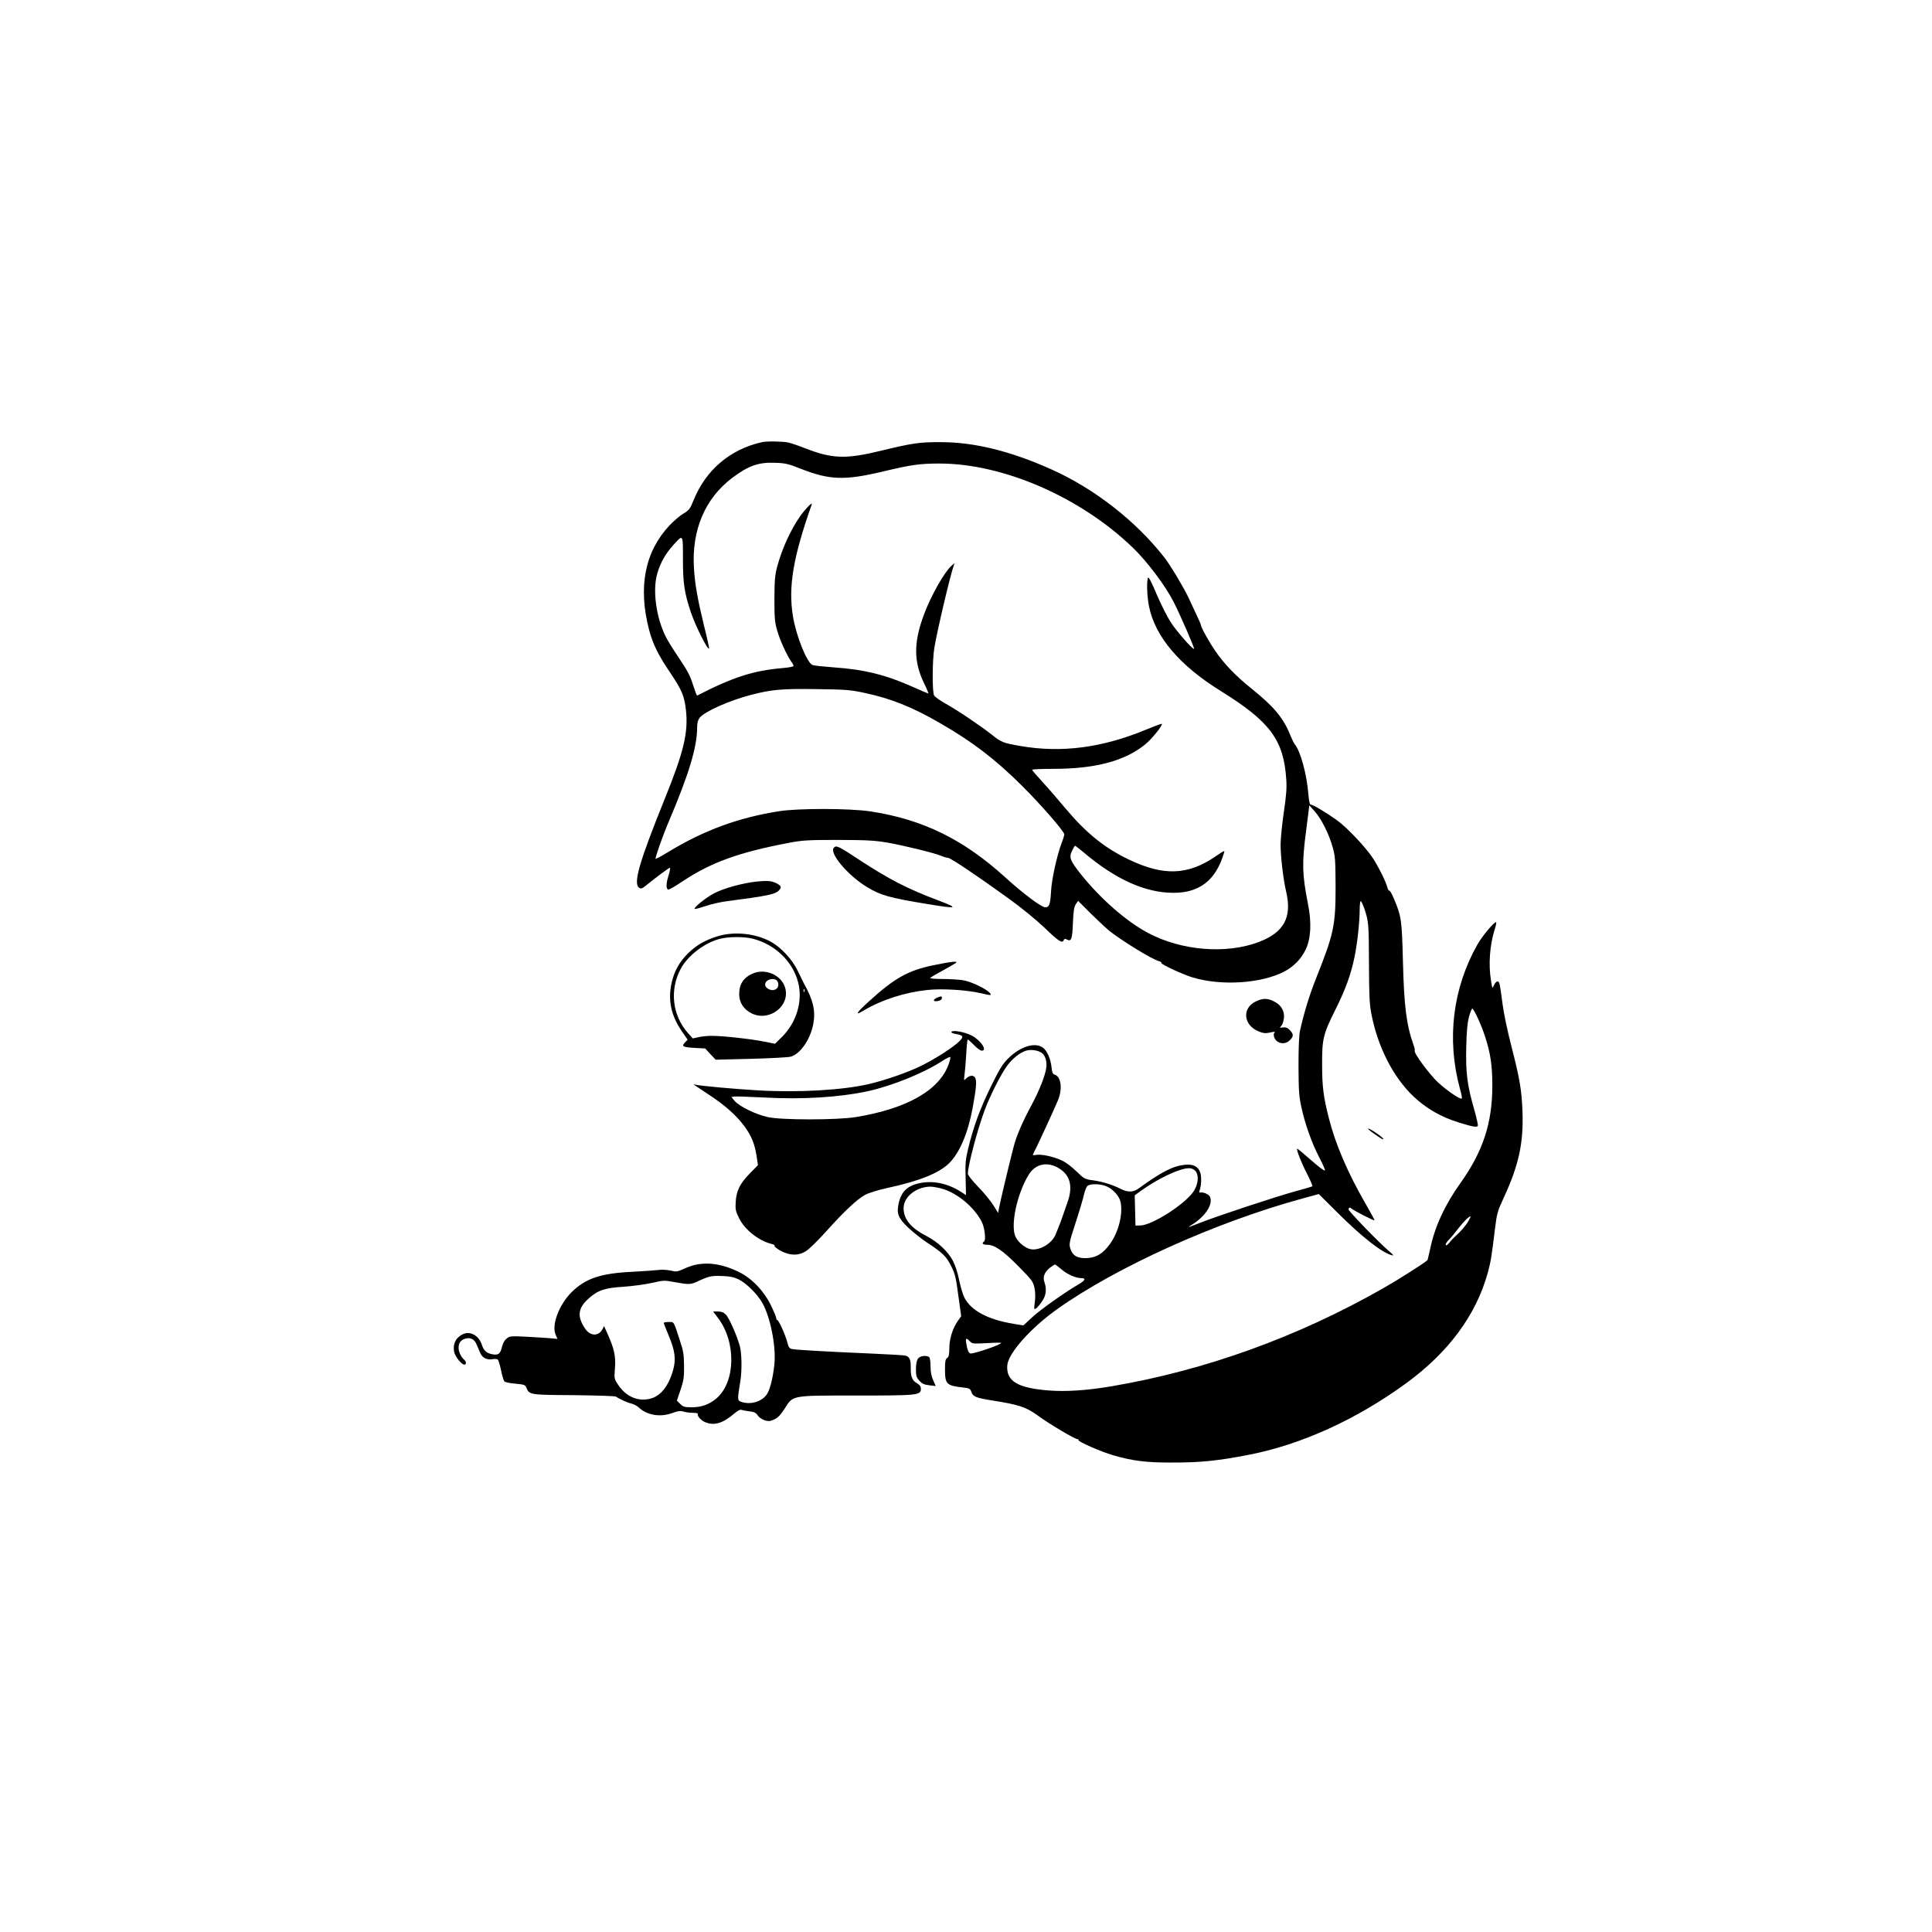 <?xml version="1.0" standalone="no"?>
<!DOCTYPE svg PUBLIC "-//W3C//DTD SVG 20010904//EN"
 "http://www.w3.org/TR/2001/REC-SVG-20010904/DTD/svg10.dtd">
<svg version="1.0" xmlns="http://www.w3.org/2000/svg"
 width="1563pt" height="1563pt" viewBox="0 0 1563 1563"
 preserveAspectRatio="xMidYMid meet">

<g transform="translate(0,1563) scale(0.1,-0.1)"
fill="#000000" stroke="none">
<path d="M6165 12053 c-257 -57 -454 -224 -553 -468 -30 -73 -37 -83 -83 -110
-28 -16 -79 -60 -113 -96 -200 -214 -255 -498 -165 -844 30 -114 74 -204 169
-344 96 -143 116 -190 129 -303 21 -184 -17 -341 -176 -733 -203 -503 -253
-676 -201 -708 13 -9 24 -5 50 16 86 70 190 147 198 147 4 0 -1 -28 -11 -62
-21 -65 -22 -109 -3 -115 6 -2 55 26 110 63 233 156 458 238 869 316 107 20
150 23 395 23 238 -1 292 -4 401 -22 139 -25 376 -83 434 -107 21 -9 45 -16
55 -16 19 0 227 -139 490 -329 108 -78 219 -169 292 -238 114 -110 143 -128
154 -98 5 11 10 12 26 4 35 -19 43 4 48 134 4 96 9 129 23 151 l19 28 106
-106 c59 -58 125 -119 147 -137 105 -83 349 -232 401 -245 13 -3 22 -9 19 -14
-6 -10 176 -95 255 -118 230 -69 549 -49 736 46 80 41 141 104 178 182 42 89
48 218 17 370 -46 234 -49 326 -15 585 8 66 18 140 21 165 l5 45 45 -50 c54
-61 115 -183 145 -291 20 -71 22 -102 23 -319 0 -312 -14 -380 -158 -740 -52
-131 -98 -279 -129 -420 -9 -40 -13 -135 -13 -290 1 -199 4 -244 23 -331 30
-139 84 -290 144 -406 28 -53 49 -101 47 -107 -3 -7 -53 31 -113 84 -60 53
-110 94 -112 92 -8 -8 36 -119 82 -207 25 -50 44 -93 41 -97 -3 -3 -70 -23
-149 -44 -148 -41 -619 -196 -755 -250 -105 -41 -113 -43 -78 -22 112 67 179
165 155 229 -9 22 -57 43 -84 36 -5 -2 -5 5 -2 15 15 38 18 112 6 147 -16 49
-57 70 -124 63 -97 -10 -187 -56 -375 -192 -42 -31 -88 -32 -143 -4 -66 34
-147 59 -224 70 -68 9 -72 11 -135 72 -36 36 -88 75 -119 89 -67 31 -162 52
-206 45 -29 -5 -32 -3 -24 11 20 35 180 382 200 433 38 94 23 192 -30 206 -13
3 -19 18 -23 58 -7 70 -38 139 -73 162 -66 43 -183 5 -280 -92 -43 -43 -69
-85 -138 -226 -89 -182 -140 -323 -183 -499 -22 -92 -25 -121 -21 -242 l3
-137 -25 17 c-108 73 -225 102 -336 83 -109 -19 -163 -68 -184 -168 -18 -82
-3 -119 81 -198 40 -37 106 -89 148 -117 127 -83 157 -112 196 -191 32 -64 39
-93 58 -239 l23 -166 -29 -41 c-41 -60 -67 -144 -67 -219 0 -50 -4 -68 -17
-78 -15 -10 -18 -28 -18 -91 0 -121 12 -133 147 -148 51 -6 57 -9 66 -35 14
-40 37 -49 176 -71 213 -34 270 -53 369 -126 91 -66 293 -186 314 -186 7 0 10
-3 8 -7 -7 -12 183 -95 280 -123 154 -45 264 -59 460 -59 244 -1 383 13 640
63 424 83 866 284 1269 577 343 250 565 549 661 891 25 91 32 132 60 365 15
120 20 138 71 248 121 261 160 443 151 693 -7 179 -21 263 -92 540 -30 116
-61 264 -69 330 -24 180 -25 185 -42 185 -8 0 -21 -14 -28 -31 -13 -30 -13
-30 -24 40 -21 126 -10 281 28 405 11 33 17 62 14 65 -10 11 -112 -110 -152
-181 -200 -354 -250 -767 -141 -1166 12 -41 18 -76 15 -79 -11 -11 -120 63
-192 130 -71 66 -199 240 -189 257 3 4 -2 27 -11 51 -56 157 -75 310 -84 664
-9 346 -12 368 -72 512 -17 40 -34 70 -38 68 -4 -3 -11 7 -15 22 -12 49 -71
167 -120 243 -61 91 -209 247 -290 305 -85 61 -192 125 -209 125 -10 0 -16 21
-21 83 -13 164 -64 350 -111 407 -7 8 -23 42 -37 76 -55 136 -131 227 -307
369 -130 104 -224 200 -297 307 -50 72 -118 194 -118 213 -1 6 -17 44 -37 85
-19 41 -48 102 -63 135 -41 86 -146 262 -196 326 -231 295 -565 556 -914 712
-330 148 -622 220 -895 220 -170 1 -230 -8 -485 -70 -284 -69 -392 -65 -613
21 -50 20 -110 40 -134 46 -43 9 -175 12 -213 3z m315 -216 c232 -91 353 -95
661 -22 230 55 300 65 460 65 514 0 1138 -271 1562 -679 117 -112 266 -311
332 -441 56 -110 173 -380 165 -380 -16 0 -139 140 -188 215 -28 43 -79 144
-114 226 -39 93 -65 144 -70 136 -13 -21 -9 -154 8 -235 50 -244 247 -476 581
-683 398 -247 508 -395 529 -714 5 -70 0 -130 -20 -267 -14 -97 -26 -215 -26
-262 0 -94 22 -283 45 -379 49 -207 -17 -330 -219 -407 -264 -101 -628 -72
-899 73 -177 94 -385 277 -544 476 -89 113 -97 135 -67 194 9 18 18 34 20 35
1 2 31 -21 66 -50 260 -221 501 -330 728 -331 213 -1 344 100 410 316 10 31
13 32 -73 -26 -221 -148 -415 -154 -692 -22 -203 97 -349 216 -523 424 -52 62
-132 155 -178 205 -46 50 -84 94 -84 98 0 5 78 8 173 8 339 0 578 64 742 198
55 45 144 156 134 166 -2 3 -58 -18 -123 -45 -359 -149 -687 -192 -1022 -134
-139 24 -155 31 -230 91 -89 71 -284 202 -380 255 -41 23 -80 51 -87 63 -16
28 -15 284 2 386 20 125 131 597 157 665 l7 20 -23 -20 c-61 -53 -172 -250
-229 -407 -81 -222 -79 -376 7 -550 21 -43 35 -78 32 -78 -4 0 -56 22 -116 49
-227 102 -402 145 -649 162 -82 6 -160 14 -172 19 -45 18 -133 238 -158 394
-39 239 1 477 152 905 10 28 -57 -41 -97 -100 -76 -110 -144 -260 -182 -401
-19 -72 -22 -108 -23 -263 0 -157 3 -190 23 -258 22 -77 77 -197 113 -249 11
-14 19 -30 19 -36 0 -5 -37 -12 -81 -16 -242 -20 -407 -73 -699 -223 -3 -2
-18 38 -34 88 -22 72 -46 116 -112 214 -46 68 -94 145 -107 172 -80 158 -110
385 -68 519 26 86 65 154 126 222 83 92 80 96 80 -111 0 -198 12 -274 64 -430
38 -112 135 -306 147 -294 3 2 -15 85 -40 183 -52 214 -74 335 -82 469 -19
306 89 561 307 727 134 101 215 130 354 124 79 -3 105 -9 205 -49z m507 -1811
c219 -46 392 -115 618 -246 258 -148 447 -292 661 -505 154 -153 344 -371 344
-395 0 -8 -9 -39 -21 -69 -38 -101 -81 -294 -86 -391 -6 -109 -14 -130 -48
-130 -30 0 -182 114 -320 240 -339 309 -671 472 -1095 536 -166 25 -582 26
-739 1 -328 -52 -606 -154 -894 -329 -54 -33 -100 -58 -103 -56 -6 7 58 189
110 310 159 374 226 595 226 754 0 37 6 59 21 78 39 50 247 142 421 186 162
42 248 49 523 45 233 -3 273 -6 382 -29z m4051 -1748 c34 -102 36 -119 37
-443 1 -254 4 -327 19 -405 52 -270 177 -515 342 -671 104 -98 224 -167 369
-211 112 -35 145 -40 151 -25 2 7 -11 67 -30 133 -56 194 -69 296 -64 501 3
129 9 197 22 246 10 37 22 67 27 67 12 0 74 -133 103 -225 45 -137 59 -237 59
-400 0 -300 -76 -531 -258 -786 -126 -176 -208 -353 -245 -533 -11 -48 -20
-89 -22 -91 -41 -34 -233 -156 -363 -230 -689 -392 -1434 -661 -2192 -790
-199 -34 -373 -45 -508 -34 -255 20 -346 76 -336 204 8 98 190 302 405 455
479 340 1280 702 1983 894 l132 36 148 -147 c198 -198 361 -326 443 -348 19
-5 13 3 -25 35 -80 68 -325 321 -325 336 0 16 11 18 25 6 21 -18 185 -102 185
-94 0 4 -32 64 -72 133 -145 251 -245 484 -298 695 -44 174 -54 254 -54 434
-1 206 9 244 109 445 82 164 125 284 154 427 22 108 41 282 41 380 0 37 4 68
8 68 5 0 18 -28 30 -62z m-2613 -1164 c31 -20 47 -71 39 -125 -8 -60 -58 -186
-116 -294 -74 -136 -127 -259 -148 -344 -38 -146 -109 -446 -117 -490 l-8 -44
-39 63 c-22 35 -77 102 -123 149 -49 51 -83 94 -83 106 0 63 77 355 136 514
45 120 134 296 184 362 40 54 97 100 145 117 37 14 98 7 130 -14z m125 -926
c106 -55 135 -150 85 -288 -14 -41 -33 -95 -42 -120 -8 -25 -21 -58 -28 -75
-6 -16 -18 -45 -25 -62 -28 -72 -130 -133 -202 -119 -43 8 -101 55 -122 100
-44 92 13 354 109 507 51 79 137 101 225 57z m1120 -30 c32 -34 24 -114 -17
-171 -75 -105 -334 -270 -428 -271 l-39 -1 -3 122 -3 123 47 34 c138 100 314
184 390 185 21 1 40 -7 53 -21z m-715 -127 c52 -23 102 -81 111 -127 19 -100
-17 -240 -85 -336 -57 -79 -109 -111 -185 -116 -79 -4 -119 19 -137 77 -11 38
-9 51 44 213 31 95 61 197 67 226 7 29 18 59 27 67 20 21 109 19 158 -4z
m-1323 -21 c119 -37 252 -150 310 -264 24 -46 36 -150 19 -160 -21 -14 -11
-26 22 -26 62 0 127 -44 254 -172 114 -116 121 -126 132 -178 7 -34 8 -77 3
-112 -5 -32 -6 -58 -3 -58 13 0 29 17 59 59 35 48 42 101 21 160 -15 41 2 81
46 116 19 14 37 25 40 25 4 0 27 -18 52 -39 44 -39 116 -71 159 -71 40 0 35
-17 -13 -46 -112 -64 -316 -209 -382 -270 l-72 -67 -77 13 c-210 34 -347 107
-401 214 -12 25 -31 89 -42 142 -11 58 -32 120 -51 156 -39 74 -123 152 -212
198 -128 66 -185 136 -186 226 0 91 101 172 216 174 23 0 71 -9 106 -20z
m4248 -258 c-22 -38 -64 -87 -111 -128 -13 -12 -34 -34 -45 -49 -13 -17 -24
-23 -28 -17 -3 6 8 26 27 44 18 18 52 59 76 91 39 51 85 97 98 97 2 0 -5 -17
-17 -38z m-4034 -973 c18 -20 25 -21 137 -15 64 4 117 4 117 2 0 -14 -209 -86
-248 -86 -14 0 -27 29 -35 83 -7 42 1 46 29 16z"/>
<path d="M11111 6462 c73 -51 79 -54 79 -45 0 11 -105 83 -121 83 -7 0 12 -17
42 -38z"/>
<path d="M6747 8773 c-43 -42 111 -225 268 -320 112 -67 178 -86 495 -138 238
-39 251 -34 80 31 -248 93 -399 171 -640 329 -165 109 -184 118 -203 98z"/>
<path d="M6120 8498 c-112 -12 -265 -54 -343 -95 -67 -35 -167 -116 -157 -126
3 -3 43 8 89 23 46 16 122 33 170 39 338 44 394 56 425 90 21 23 15 36 -22 55
-39 20 -76 23 -162 14z"/>
<path d="M5810 8057 c-102 -31 -173 -71 -241 -137 -72 -70 -114 -146 -135
-239 -32 -141 -6 -265 82 -394 l47 -68 -22 -23 c-30 -32 -17 -38 83 -44 l81
-4 42 -46 43 -45 282 7 c156 4 301 12 323 17 79 21 162 140 185 268 19 104 -2
193 -77 326 -6 11 -28 56 -49 100 -43 92 -136 192 -221 238 -123 66 -290 83
-423 44z m283 -22 c177 -46 319 -182 363 -349 41 -151 -11 -328 -131 -446
l-55 -54 -86 17 c-103 21 -335 47 -424 47 -36 0 -85 -5 -110 -11 l-45 -10 -39
43 c-127 143 -151 350 -58 522 57 105 189 207 313 240 71 19 201 20 272 1z
m414 -427 c-3 -8 -6 -5 -6 6 -1 11 2 17 5 13 3 -3 4 -12 1 -19z"/>
<path d="M6090 7754 c-75 -32 -110 -86 -110 -167 0 -68 37 -124 102 -156 146
-70 317 66 268 214 -33 99 -160 153 -260 109z m201 -65 c17 -33 -3 -69 -40
-69 -31 0 -61 22 -61 45 0 43 80 62 101 24z"/>
<path d="M7550 7821 c-203 -42 -315 -105 -518 -290 -107 -97 -121 -122 -45
-76 146 87 334 147 516 166 120 13 321 0 432 -26 83 -20 92 -20 71 4 -29 32
-148 89 -210 100 -33 6 -109 11 -170 11 -69 0 -106 4 -100 9 5 6 52 33 104 61
52 29 99 56 105 61 16 16 -43 9 -185 -20z"/>
<path d="M7584 7560 c-31 -12 -39 -30 -15 -30 30 0 51 11 51 26 0 16 -6 16
-36 4z"/>
<path d="M10163 7530 c-119 -54 -105 -197 24 -246 35 -14 53 -15 89 -7 35 8
42 8 34 -2 -7 -8 -7 -21 -1 -38 20 -51 86 -63 126 -22 32 31 31 50 -1 82 -19
19 -33 24 -55 21 -27 -4 -28 -3 -13 13 9 10 18 37 21 61 6 58 -21 106 -77 135
-52 28 -91 29 -147 3z"/>
<path d="M7697 7282 c-4 -5 10 -12 31 -16 64 -11 71 -21 37 -56 -47 -50 -212
-155 -326 -209 -115 -54 -279 -110 -409 -141 -216 -50 -574 -70 -900 -51 -189
11 -464 36 -505 46 -23 6 -35 15 116 -85 125 -83 214 -162 278 -247 59 -79 87
-146 102 -247 l11 -72 -64 -65 c-81 -83 -111 -142 -116 -232 -4 -60 -1 -75 27
-132 46 -94 160 -184 265 -209 15 -4 26 -10 22 -13 -8 -8 50 -47 93 -61 59
-20 113 -15 162 17 25 15 97 86 161 157 144 161 250 261 316 297 31 17 103 39
184 57 259 56 414 119 497 200 85 85 152 242 190 448 30 164 35 224 18 246
-15 21 -46 16 -74 -12 -15 -16 -16 -14 -10 33 4 28 10 103 14 168 3 64 9 117
12 117 4 0 27 -20 51 -45 24 -25 52 -45 62 -45 49 0 -8 85 -82 123 -58 29
-153 46 -163 29z m-18 -249 c-70 -218 -334 -371 -754 -440 -155 -25 -605 -25
-715 0 -95 21 -230 87 -266 130 l-27 32 24 4 c13 2 123 -2 244 -8 309 -17 607
2 835 51 194 42 454 147 605 246 33 21 61 35 63 30 2 -4 -2 -25 -9 -45z"/>
<path d="M5632 5399 c-24 -4 -69 -20 -100 -34 -51 -24 -60 -25 -107 -14 -28 6
-71 9 -96 5 -24 -3 -120 -10 -214 -15 -256 -12 -379 -54 -491 -165 -101 -101
-162 -263 -130 -341 l16 -37 -63 6 c-34 3 -120 8 -192 12 -122 6 -132 5 -156
-15 -18 -14 -31 -38 -39 -71 -13 -55 -30 -66 -83 -55 -42 9 -64 30 -78 74 -23
72 -88 112 -145 91 -64 -25 -94 -81 -79 -150 8 -36 60 -100 81 -100 19 0 18
24 -2 41 -23 19 -44 64 -44 94 0 39 16 62 50 74 43 14 77 -1 95 -44 8 -19 22
-51 30 -70 17 -40 54 -59 100 -51 16 3 35 2 41 -2 6 -4 18 -42 27 -85 9 -44
21 -85 27 -92 6 -7 45 -16 89 -19 74 -7 80 -9 90 -34 23 -56 28 -57 385 -59
181 -2 334 -7 340 -12 22 -17 92 -49 124 -56 18 -4 45 -18 60 -32 68 -63 172
-80 270 -45 47 17 65 20 93 12 18 -6 53 -10 77 -10 24 0 41 -4 38 -8 -9 -15
25 -54 60 -68 70 -29 139 -10 228 65 32 28 55 40 65 35 9 -3 37 -9 64 -12 37
-4 52 -10 67 -33 22 -31 76 -53 106 -43 50 16 70 34 110 95 72 113 48 109 582
109 499 0 522 2 522 55 0 19 -9 31 -34 46 -38 22 -49 53 -48 128 1 66 -12 89
-50 95 -18 3 -143 10 -278 16 -325 14 -599 29 -631 36 -22 4 -29 13 -39 52
-14 58 -70 182 -81 182 -5 0 -9 7 -9 16 0 9 -19 54 -41 100 -60 122 -155 221
-262 274 -123 61 -238 80 -345 59z m343 -119 c62 -30 151 -118 192 -190 65
-113 112 -350 98 -494 -9 -94 -30 -188 -54 -234 -35 -68 -137 -102 -217 -72
-29 12 -29 18 -4 170 13 83 11 219 -4 277 -23 86 -87 231 -114 258 -18 18 -36
25 -64 25 l-39 0 41 -54 c147 -195 141 -517 -14 -649 -56 -48 -120 -71 -193
-72 -66 0 -75 3 -100 27 l-27 27 30 88 c25 76 29 102 28 193 -1 89 -5 120 -32
200 -54 166 -47 155 -92 155 -22 0 -40 -3 -40 -8 0 -4 19 -52 41 -105 50 -118
59 -191 34 -278 -37 -128 -100 -208 -183 -229 -99 -26 -196 15 -260 110 -33
49 -34 51 -27 135 7 97 -5 155 -56 270 l-32 72 -14 -27 c-30 -56 -97 -55 -137
3 -69 100 -62 168 25 246 73 67 132 87 282 96 73 5 176 19 230 31 91 21 104
22 170 9 128 -23 142 -23 193 0 102 47 117 50 204 47 65 -2 97 -9 135 -27z"/>
<path d="M7426 4638 c-10 -15 -16 -45 -16 -85 0 -54 4 -67 28 -93 21 -24 38
-32 80 -37 l52 -6 -21 48 c-15 34 -21 69 -21 114 0 38 -5 69 -12 73 -24 16
-75 8 -90 -14z"/>
</g>
</svg>
